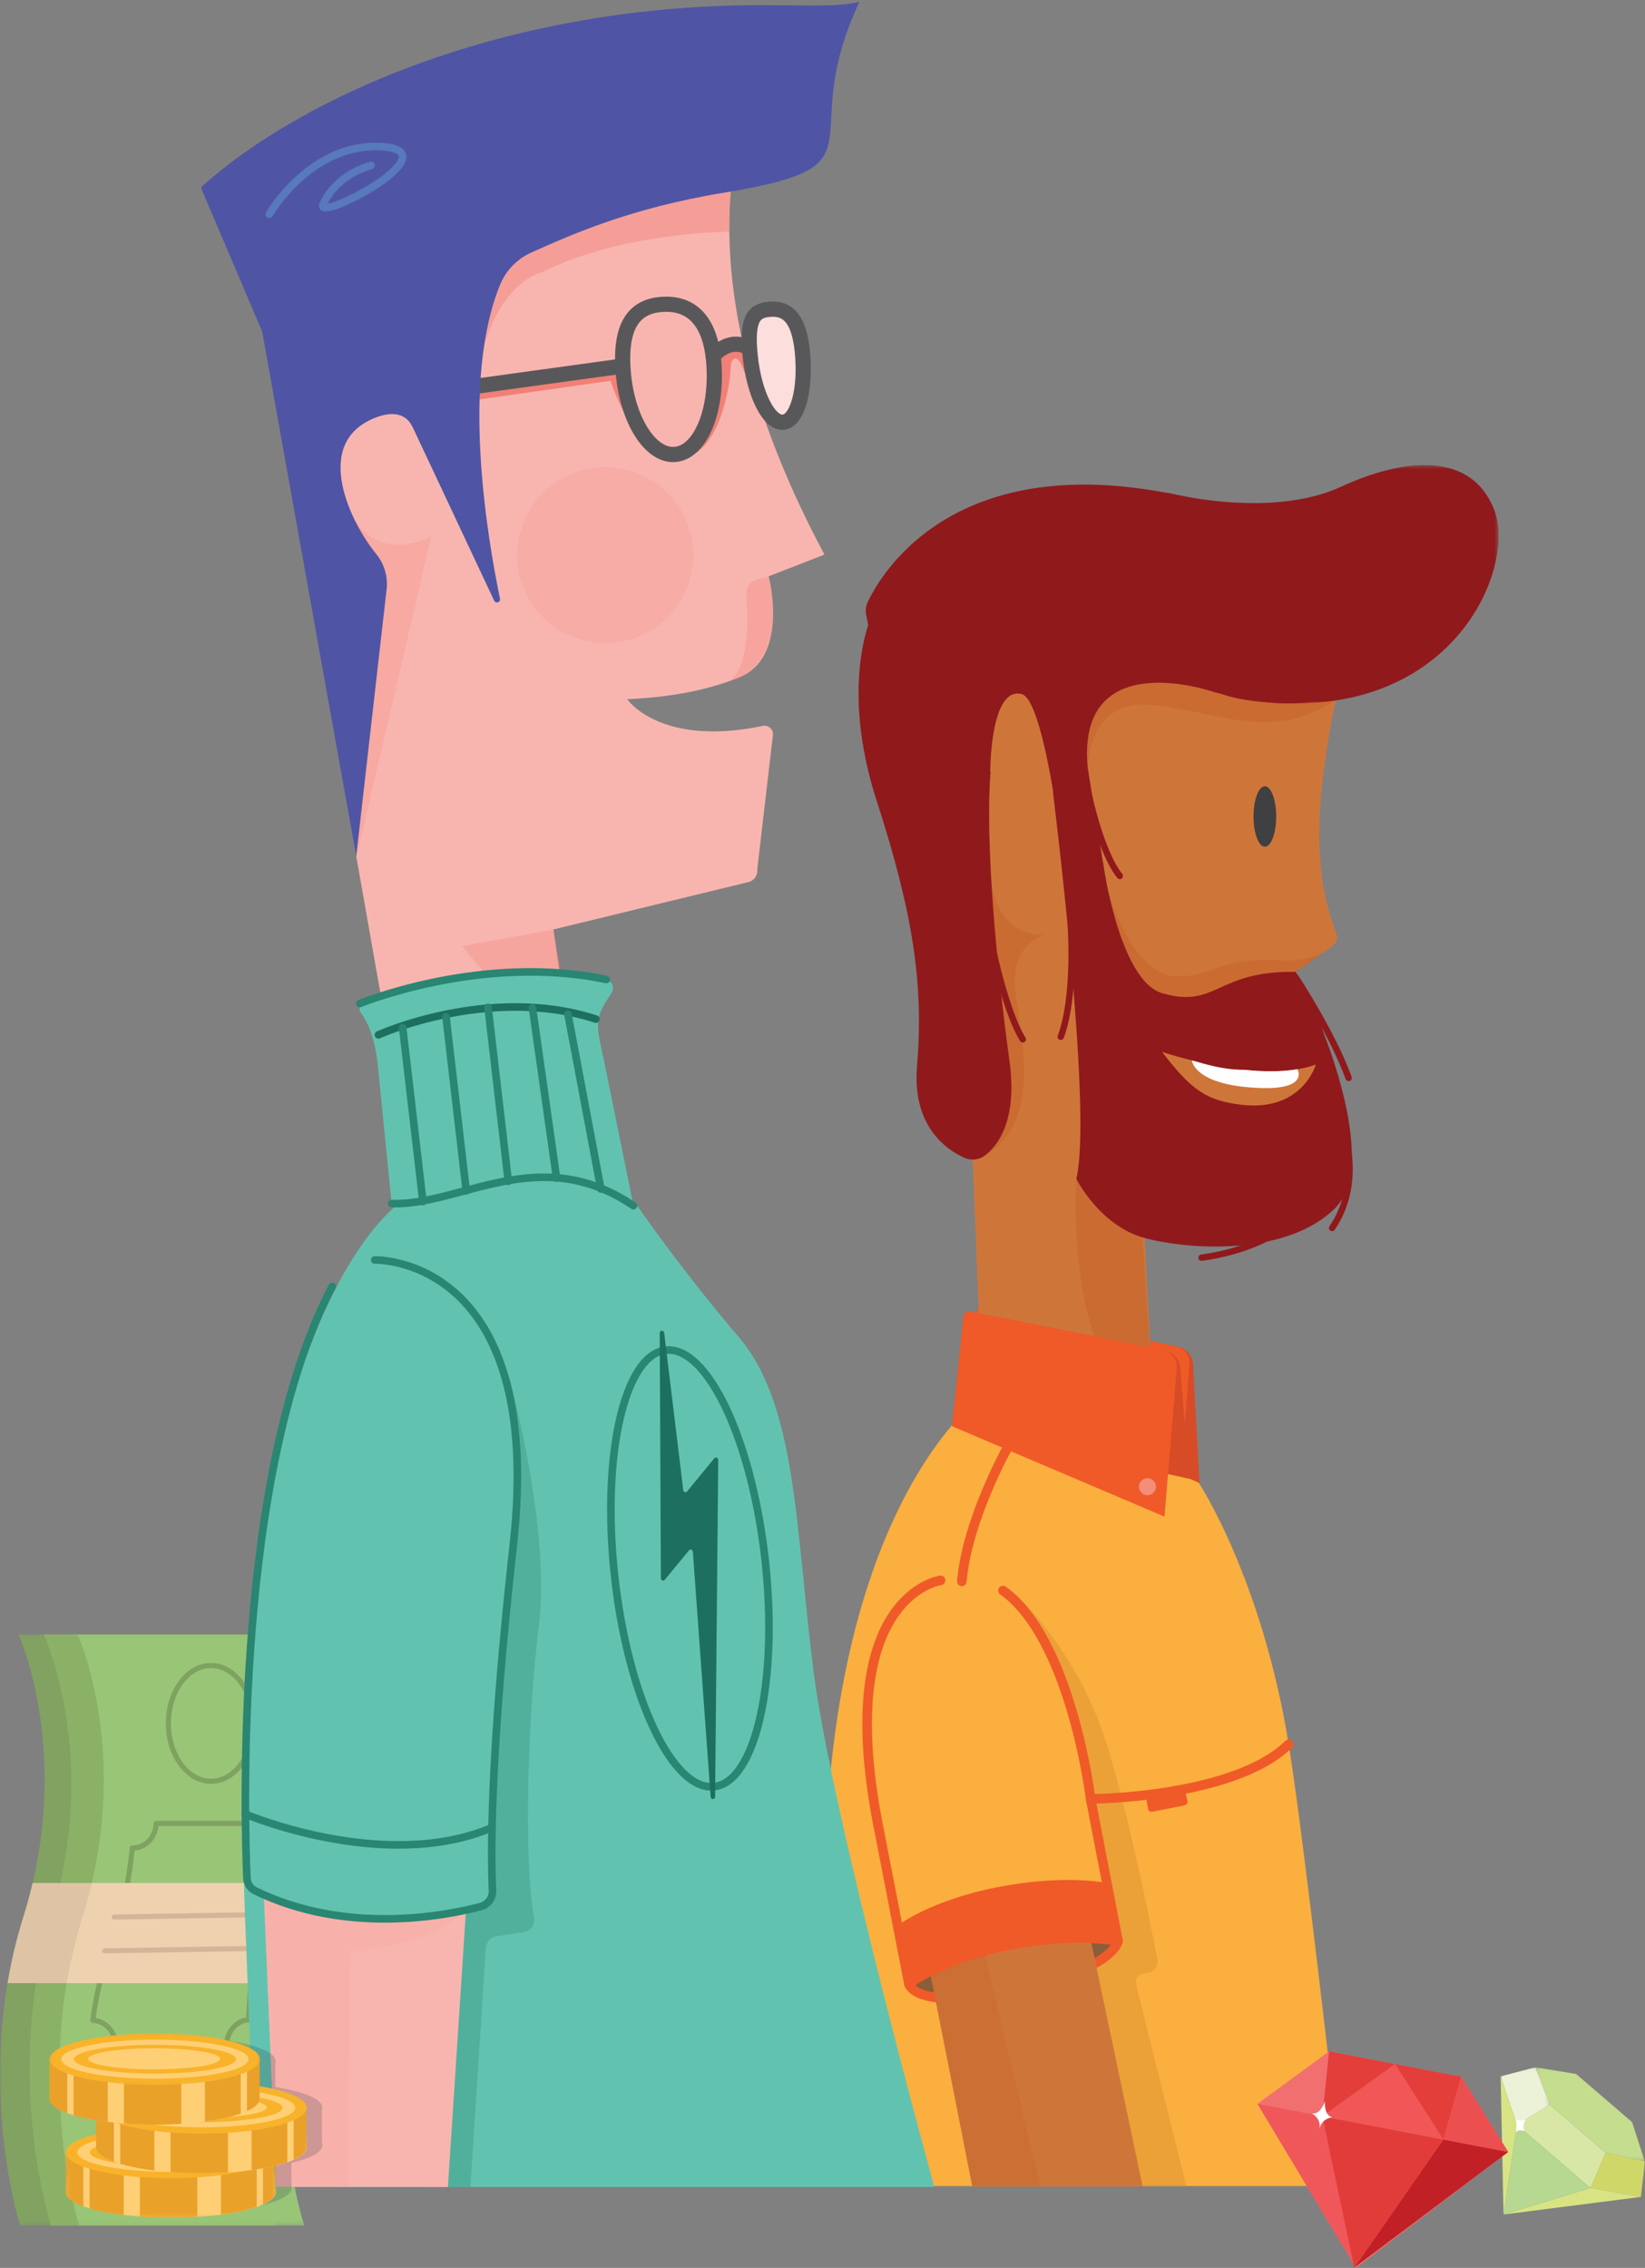 <?xml version="1.0" encoding="UTF-8" standalone="no"?>
<svg width="433px" height="597px" viewBox="0 0 433 597" version="1.1" xmlns="http://www.w3.org/2000/svg" xmlns:xlink="http://www.w3.org/1999/xlink">
    <rect x="0" y="0" width="433" height="597" fill="#808080" stroke="none"/>
    <!-- Generator: Sketch 49.3 (51167) - http://www.bohemiancoding.com/sketch -->
    <title>Group 18</title>
    <desc>Created with Sketch.</desc>
    <defs>
        <polygon id="path-1" points="0.13 0.061 28.93 0.061 28.93 24.818 0.13 24.818"></polygon>
        <polygon id="path-3" points="0 0.061 12.874 0.061 12.874 15.208 0 15.208"></polygon>
        <polygon id="path-5" points="0 0.144 71.389 0.144 71.389 155.773 0 155.773"></polygon>
        <polygon id="path-7" points="0.093 0.146 71.481 0.146 71.481 155.775 0.093 155.775"></polygon>
        <polygon id="path-9" points="0.013 0.201 29.218 0.201 29.218 62.1 0.013 62.1"></polygon>
        <polygon id="path-11" points="0.331 0.399 87.583 0.399 87.583 63.137 0.331 63.137"></polygon>
        <polygon id="path-13" points="0.423 0.191 53.588 0.191 53.588 76.566 0.423 76.566"></polygon>
        <polygon id="path-15" points="0.094 0.178 55.454 0.178 55.454 17.571 0.094 17.571"></polygon>
        <polygon id="path-17" points="0.247 0.007 55.608 0.007 55.608 23.758 0.247 23.758"></polygon>
        <polygon id="path-19" points="0.094 0.192 55.454 0.192 55.454 13.809 0.094 13.809"></polygon>
    </defs>
    <g id="Customer-Stories" stroke="none" stroke-width="1" fill="none" fill-rule="evenodd">
        <g id="customer-stories" transform="translate(-178, -150)">
            <g id="Group-18" transform="translate(178, 150)">
                <g id="Page-1" transform="translate(395, 544)">
                    <path d="M12.874,10.009 L4.295,15.327 L14.133,23.783 C14.133,23.783 14.133,23.783 14.133,23.783 L23.641,31.957 L27.64,22.703 L20.257,16.356 L12.874,10.009 Z" id="Fill-1" fill="#D8E7A6"></path>
                    <polygon id="Fill-3" fill="#D0D769" points="23.641 31.957 36.911 34.308 37.745 27.196 37.935 24.937 27.64 22.703"></polygon>
                    <g id="Group-7" transform="translate(9.005, 0.118)">
                        <mask id="mask-2" fill="white">
                            <use xlink:href="#path-1"></use>
                        </mask>
                        <g id="Clip-6"></g>
                        <path d="M11.252,16.238 L18.635,22.584 L28.93,24.818 L25.599,14.508 L18.097,8.058 C18.097,8.058 18.097,8.058 18.096,8.057 L10.842,1.822 L0.13,0.061 L3.869,9.891 L11.252,16.238 Z" id="Fill-5" fill="#C5DD8E" mask="url(#mask-2)"></path>
                    </g>
                    <polygon id="Fill-8" fill="#D8E483" points="0.764 38.939 36.911 34.308 23.641 31.957"></polygon>
                    <path d="M16.022,25.414 C16.022,25.414 16.022,25.414 16.022,25.414 L4.295,15.327 L0.764,38.939 L23.641,31.957 L16.022,25.414 Z" id="Fill-10" fill="#B6D890"></path>
                    <g id="Group-14" transform="translate(0, 0.118)">
                        <mask id="mask-4" fill="white">
                            <use xlink:href="#path-3"></use>
                        </mask>
                        <g id="Clip-13"></g>
                        <polygon id="Fill-12" fill="#EBF2D7" mask="url(#mask-4)" points="9.135 0.061 -3.60189573e-05 2.46 4.295 15.208 12.874 9.891"></polygon>
                    </g>
                    <polygon id="Fill-15" fill="#D8E483" points="3.60189573e-05 2.578 0.764 38.939 4.295 15.327"></polygon>
                    <path d="M3.835,13.879 C3.835,13.879 5.426,14.5 6.672,13.879 C6.672,13.879 5.519,15.328 6.256,16.985 C6.256,16.985 4.227,16.203 3.974,17.675 C3.974,17.675 4.458,14.845 3.835,13.879" id="Fill-17" fill="#FEFEFE"></path>
                </g>
                <g id="Page-1" transform="translate(0, 430)">
                    <g id="Group-3" transform="translate(0, 0.081)">
                        <mask id="mask-6" fill="white">
                            <use xlink:href="#path-5"></use>
                        </mask>
                        <g id="Clip-2"></g>
                        <path d="M64.535,155.773 L5.283,155.766 C5.283,155.766 -7.164,116.801 6.152,74.513 C19.467,32.226 4.873,0.144 4.873,0.144 L64.125,0.152 C64.125,0.152 79.579,23.68 65.404,69.769 C51.23,115.858 64.535,155.773 64.535,155.773" id="Fill-1" fill="#81A260" mask="url(#mask-6)"></path>
                    </g>
                    <path d="M72.723,155.855 L13.475,155.847 C13.475,155.847 0.635,117.039 13.522,74.589 C26.409,32.139 11.498,0.226 11.498,0.226 L70.746,0.233 C70.746,0.233 86.43,22.85 72.722,69.111 C59.015,115.373 72.723,155.855 72.723,155.855" id="Fill-4" fill="#8BB167"></path>
                    <g id="Group-8" transform="translate(15.472, 0.081)">
                        <mask id="mask-8" fill="white">
                            <use xlink:href="#path-7"></use>
                        </mask>
                        <g id="Clip-7"></g>
                        <path d="M64.627,155.775 L5.376,155.768 C5.376,155.768 -7.071,116.803 6.245,74.515 C19.56,32.228 4.966,0.146 4.966,0.146 L64.218,0.154 C64.218,0.154 79.671,23.682 65.497,69.771 C51.322,115.86 64.627,155.775 64.627,155.775" id="Fill-6" fill="#99C577" mask="url(#mask-8)"></path>
                    </g>
                    <path d="M6.152,74.594 C7.107,71.561 7.903,68.589 8.587,65.67 L24.151,65.672 C23.467,68.591 22.671,71.563 21.716,74.596 C19.854,80.511 18.51,86.355 17.551,92.042 L1.987,92.04 C2.946,86.353 4.29,80.509 6.152,74.594" id="Fill-9" fill="#DFC3A5"></path>
                    <path d="M44.323,23.662 L44.995,23.662 C44.994,31.692 49.721,38.225 55.533,38.226 L55.534,38.226 C58.309,38.226 60.933,36.739 62.92,34.038 C64.953,31.276 66.073,27.592 66.074,23.665 C66.075,19.738 64.955,16.054 62.923,13.29 C60.935,10.589 58.312,9.101 55.537,9.101 L55.535,9.101 C52.76,9.101 50.137,10.588 48.149,13.289 C46.116,16.052 44.996,19.735 44.995,23.662 L44.323,23.662 Z M55.534,39.575 L55.533,39.575 C48.979,39.574 43.649,32.435 43.65,23.662 C43.65,19.449 44.864,15.481 47.067,12.488 C49.314,9.434 52.322,7.752 55.535,7.752 L55.537,7.752 C58.751,7.753 61.758,9.435 64.006,12.49 C66.207,15.483 67.42,19.452 67.419,23.665 C67.419,27.878 66.205,31.846 64.003,34.839 C61.755,37.893 58.747,39.575 55.534,39.575 Z" id="Fill-11" fill="#7FA260"></path>
                    <path d="M35.643,131.285 C35.642,139.315 40.37,145.848 46.181,145.849 C51.992,145.85 56.721,139.317 56.722,131.288 C56.723,123.258 51.996,116.725 46.184,116.724 C40.373,116.723 35.644,123.255 35.643,131.285 M46.182,147.198 L46.181,147.198 C39.628,147.197 34.297,140.058 34.298,131.285 C34.299,122.512 39.631,115.375 46.184,115.375 L46.185,115.375 C52.738,115.376 58.068,122.514 58.067,131.288 C58.066,140.061 52.734,147.198 46.182,147.198" id="Fill-13" fill="#7FA260"></path>
                    <path d="M65.457,101.684 L65.459,101.684 L65.457,101.684 Z M30.96,107.05 L59.12,107.054 C59.585,103.987 61.901,101.557 64.808,101.08 C65.132,93.309 65.89,83.203 67.664,77.934 C68.363,75.86 69.152,73.838 69.916,71.883 C71.653,67.435 73.448,62.839 74.521,56.87 C71.814,56.083 69.832,53.617 69.543,50.672 L41.733,50.668 C41.392,54.121 38.719,56.869 35.429,57.123 C34.757,63.486 33.416,72.288 30.8,79.266 C28.089,86.499 26.019,94.647 25.21,101.228 C28.092,101.658 30.427,104.013 30.96,107.05 Z M59.722,108.402 L59.722,108.402 L30.372,108.398 C30.024,108.398 29.734,108.133 29.702,107.786 C29.432,104.873 27.169,102.605 24.438,102.51 C24.25,102.503 24.074,102.419 23.952,102.276 C23.83,102.134 23.772,101.947 23.793,101.761 C24.549,94.962 26.698,86.376 29.541,78.792 C32.189,71.727 33.51,62.708 34.153,56.387 C34.187,56.042 34.477,55.781 34.821,55.781 L34.834,55.781 C34.878,55.782 34.921,55.786 34.964,55.793 C37.944,55.774 40.39,53.177 40.425,49.986 C40.429,49.617 40.729,49.319 41.097,49.319 L70.18,49.323 C70.548,49.323 70.848,49.62 70.852,49.99 C70.882,52.818 72.8,55.218 75.413,55.697 C75.775,55.763 76.017,56.109 75.956,56.472 C74.875,62.885 72.991,67.709 71.169,72.375 C70.376,74.404 69.627,76.322 68.939,78.366 C67.078,83.89 66.38,95.363 66.129,101.71 C66.115,102.054 65.845,102.333 65.502,102.356 C62.784,102.541 60.587,104.87 60.393,107.773 C60.37,108.127 60.076,108.402 59.722,108.402 Z" id="Fill-15" fill="#7FA260"></path>
                    <path d="M21.697,74.596 C22.652,71.564 23.449,68.591 24.132,65.672 L24.812,65.672 L82.169,65.679 C81.789,67.049 81.384,68.439 80.95,69.852 C78.606,77.473 77.026,84.919 76,92.049 L17.532,92.042 C18.491,86.355 19.835,80.511 21.697,74.596" id="Fill-17" fill="#EED2B0"></path>
                    <path d="M30.065,74.637 L69.364,74" id="Fill-19" fill="#D5B599"></path>
                    <path d="M30.064,75.311 C29.698,75.311 29.398,75.016 29.392,74.648 C29.386,74.276 29.682,73.969 30.054,73.963 L69.353,73.326 C69.715,73.323 70.031,73.617 70.037,73.989 C70.043,74.362 69.747,74.669 69.375,74.675 L30.075,75.311 L30.064,75.311 Z" id="Fill-21" fill="#D5B599"></path>
                    <path d="M27.558,83.533 L66.858,82.897" id="Fill-23" fill="#D5B599"></path>
                    <path d="M27.558,84.208 C27.191,84.208 26.891,83.913 26.885,83.544 C26.879,83.172 27.176,82.865 27.547,82.859 L66.847,82.222 L66.858,82.222 C67.224,82.222 67.524,82.517 67.53,82.885 C67.536,83.258 67.24,83.565 66.868,83.571 L27.569,84.208 L27.558,84.208 Z" id="Fill-25" fill="#D5B599"></path>
                </g>
                <g id="Page-1" transform="translate(217, 122)">
                    <path d="M98.755,268.698 L97.008,236.638 C96.664,234.548 95.06,232.889 92.982,232.473 L41.657,222.198 C40.835,222.033 40.051,222.611 39.965,223.443 L36.97,252.396 L98.755,268.698 Z" id="Fill-3" fill="#D74C27"></path>
                    <path d="M96.113,237.082 L92.886,276.19 L36.97,252.396 L39.946,223.622 C40.042,222.694 40.917,222.05 41.833,222.233 L92.578,232.392 C94.777,232.832 96.297,234.849 96.113,237.082" id="Fill-5" fill="#F05A28"></path>
                    <path d="M90.635,268.305 C90.635,269.546 89.629,270.552 88.386,270.552 C87.145,270.552 86.138,269.546 86.138,268.305 C86.138,267.065 87.145,266.059 88.386,266.059 C89.629,266.059 90.635,267.065 90.635,268.305" id="Fill-7" fill="#F48D79"></path>
                    <path d="M42.605,244.494 C42.605,244.494 0,272.407 0,378.514 L0,453.452 L136.5,453.452 C136.5,453.452 126.59,364.247 122.21,337.173 C115.13,293.402 98.52,268.288 98.52,268.288 L42.605,244.494 Z" id="Fill-9" fill="#FAAF3F"></path>
                    <path d="M50.383,297.747 C50.383,297.747 67.181,312.852 74.74,338.447 C80.935,359.423 86.002,385.191 87.629,393.807 C87.937,395.443 86.859,397.018 85.222,397.324 L83.745,397.601 C82.505,397.833 81.715,399.061 82.019,400.285 L95.283,453.45 L61.021,453.45 L50.383,297.747 Z" id="Fill-11" fill="#D78F30" opacity="0.429"></path>
                    <g id="Group-16" transform="translate(21.838, 387.725)">
                        <path d="M0.41,12.507 C0.41,12.507 2.032,19.908 28.615,14.115 C54.932,8.381 55.453,1.177 55.453,1.177 C55.453,1.177 22.108,-4.417 0.41,12.507" id="Fill-13" fill="#8A5D3B"></path>
                        <path d="M0.41,12.507 C0.41,12.507 2.032,19.908 28.615,14.115 C54.932,8.381 55.453,1.177 55.453,1.177 C55.453,1.177 22.108,-4.417 0.41,12.507" id="Stroke-15" stroke="#F05A28" stroke-width="2.52" stroke-linecap="round" stroke-linejoin="round"></path>
                    </g>
                    <path d="M27.729,396.75 L38.94,453.601 L83.781,453.601 L70.063,388.46 C70.063,388.46 40.71,386.139 27.729,396.75" id="Fill-17" fill="#CE763A"></path>
                    <g id="Group-21" transform="translate(27.717, 391.502)">
                        <mask id="mask-10" fill="white">
                            <use xlink:href="#path-9"></use>
                        </mask>
                        <g id="Clip-20"></g>
                        <path d="M14.32,0.201 L29.218,62.1 L11.223,62.1 L0.013,5.249 C0.013,5.249 7.609,1.896 14.32,0.201" id="Fill-19" fill="#C55E28" opacity="0.508" mask="url(#mask-10)"></path>
                    </g>
                    <g id="Group-25" transform="translate(10.919, 293.736)">
                        <path d="M19.656,0.269 C19.656,0.269 -9.284,4.168 3.663,66.959 L11.328,106.495 C11.328,106.495 19.731,99.803 37.83,96.272 C55.422,92.839 66.372,95.166 66.372,95.166 L59.152,57.795 C59.152,57.795 54.138,15.943 36.098,2.953" id="Fill-22" fill="#FAAF3F"></path>
                        <path d="M19.656,0.269 C19.656,0.269 -9.284,4.168 3.663,66.959 L11.328,106.495 C11.328,106.495 19.731,99.803 37.83,96.272 C55.422,92.839 66.372,95.166 66.372,95.166 L59.152,57.795 C59.152,57.795 54.138,15.943 36.098,2.953" id="Stroke-24" stroke="#F05A28" stroke-width="2.52" stroke-linecap="round" stroke-linejoin="round"></path>
                    </g>
                    <path d="M74.193,373.649 C74.193,373.649 63.243,371.322 45.651,374.754 C27.552,378.285 19.15,384.978 19.15,384.978 L21.756,398.903 C21.756,398.903 44.643,385.476 74.25,388.623 L77.291,388.903 L74.193,373.649 Z" id="Fill-26" fill="#F05A28"></path>
                    <path d="M128.183,192.935 L126.87,175.233 C126.718,173.179 124.911,171.65 122.859,171.842 C120.397,172.072 116.965,172.258 113.198,172.088 C88.393,170.971 80.749,150.111 80.749,150.111 C80.749,150.111 101.596,161.981 113.992,159.164 C119.763,157.852 122.575,155.209 123.948,153.937 C124.735,153.019 125.134,151.824 125.044,150.604 L123.799,133.827 L133.115,127.479 C134.674,126.457 135.326,125.225 134.775,123.733 C130.633,112.511 126.465,96.833 136.34,54.372 C136.34,54.372 76.513,19.907 37.54,52.947 L37.659,148.97 L40.89,230.332 C40.89,230.332 64.845,245.185 86.162,240.762 L84.312,203.889 L123.72,198.451 C126.432,198.078 128.385,195.662 128.183,192.935" id="Fill-28" fill="#CE763A"></path>
                    <path d="M66.305,188.282 C66.305,188.282 62.839,238.833 86.735,250.623 L82.31,181.061 L66.305,188.282 Z" id="Fill-30" fill="#C55E28" opacity="0.451"></path>
                    <path d="M95.983,267.256 L93.648,237.686 C93.304,235.597 91.701,233.939 89.622,233.522 L38.297,223.246 C37.476,223.082 36.691,223.66 36.605,224.493 L33.611,253.445 L95.983,267.256 Z" id="Fill-32" fill="#D74C27"></path>
                    <path d="M92.753,238.131 L89.526,277.239 L33.611,253.445 L36.587,224.671 C36.682,223.743 37.558,223.099 38.473,223.282 L89.218,233.441 C91.417,233.881 92.937,235.898 92.753,238.131" id="Fill-34" fill="#F05A28"></path>
                    <path d="M87.275,269.354 C87.275,270.595 86.269,271.601 85.027,271.601 C83.785,271.601 82.779,270.595 82.779,269.354 C82.779,268.114 83.785,267.108 85.027,267.108 C86.269,267.108 87.275,268.114 87.275,269.354" id="Fill-36" fill="#F48D79"></path>
                    <path d="M107.386,147.458 L81.13,146.427 L75.819,148.932 L88.652,182.387 L128.479,194.324 C143.377,162.344 124.773,134.978 124.021,133.827" id="Fill-38" fill="#90191C"></path>
                    <path d="M118.928,92.928 C118.928,97.324 117.59,100.886 115.941,100.886 C114.291,100.886 112.954,97.324 112.954,92.928 C112.954,88.533 114.291,84.97 115.941,84.97 C117.59,84.97 118.928,88.533 118.928,92.928" id="Fill-40" fill="#404042"></path>
                    <path d="M74.492,111.793 C74.492,111.793 80.687,135.152 93.078,135.005 C103.55,134.88 103.145,129.81 120.514,130.805 C120.514,130.805 128.073,131.468 133.115,127.479 L122.284,135.373 L98.683,144.732 L82.752,141.637 L73.238,117.983 L74.492,111.793 Z" id="Fill-42" fill="#C55E28" opacity="0.451"></path>
                    <path d="M60.11,86.149 C60.11,86.149 70.731,170.376 66.305,188.282 C66.305,188.282 72.449,200.705 84.312,203.889 C96.175,207.073 121.398,208.62 134.231,196.241 C147.064,183.861 128.921,143.848 128.921,143.848 L108.565,149.375 L80.971,150.11 L72.943,126.604" id="Fill-44" fill="#90191C"></path>
                    <path d="M88.874,154.901 C88.874,154.901 114.558,163.656 129.364,158.222 C129.364,158.222 125.815,170.708 109.815,168.817 C100.427,167.708 96.577,164.886 88.874,154.901" id="Fill-46" fill="#CE763A"></path>
                    <path d="M97.542,157.33 L96.73,157.132 C96.73,157.132 97.208,163.818 114.899,164.407 C125.061,164.746 125.42,161.368 124.522,159.452 C115.739,160.938 104.954,159.094 97.542,157.33" id="Fill-48" fill="#FEFEFE"></path>
                    <path d="M128.404,192.935 L127.091,175.233 C126.939,173.179 125.132,171.65 123.08,171.842 C120.618,172.072 117.186,172.258 113.419,172.088 C88.614,170.971 80.97,150.111 80.97,150.111 C80.97,150.111 101.817,161.981 114.213,159.164 C119.985,157.852 122.796,155.209 124.169,153.937 C124.956,153.019 125.355,151.824 125.265,150.604 L124.021,133.827 C103.108,133.458 103.249,143.65 88.874,139.426 C77.59,136.11 73.312,105.013 73.312,105.013 L63.342,106.251 C63.342,106.251 68.739,172.807 79.36,194.03 C81.441,198.189 84.877,201.164 89.051,203.265 L123.941,198.451 C126.653,198.078 128.607,195.662 128.404,192.935" id="Fill-50" fill="#90191C"></path>
                    <path d="M69.403,83.054 C69.403,83.054 67.493,61.566 86.44,63.6 C104.288,65.516 118.301,73.475 134.895,62.053 C150.1,51.587 104.583,52.989 104.583,52.989 L75.598,52.989 L64.536,58.958 L69.403,83.054 Z" id="Fill-52" fill="#C55E28" opacity="0.451"></path>
                    <g id="Group-56" transform="translate(89.87, 0.021)">
                        <mask id="mask-12" fill="white">
                            <use xlink:href="#path-11"></use>
                        </mask>
                        <g id="Clip-55"></g>
                        <path d="M0.331,7.649 C0.331,7.649 27.251,14.797 46.132,6.102 C62.853,-1.599 80.352,-3.183 86.4,12.07 C92.107,26.464 77.55,63.137 34.184,63.137 C6.302,63.137 6.748,53.631 6.748,53.631" id="Fill-54" fill="#90191C" mask="url(#mask-12)"></path>
                    </g>
                    <path d="M124.12,135.399 C124.12,135.399 133.569,149.665 137.993,161.754" id="Stroke-63" stroke="#90191C" stroke-width="1.68" stroke-linecap="round" stroke-linejoin="round"></path>
                    <path d="M137.181,177.671 C137.181,177.671 141.164,190.198 133.641,201.251" id="Stroke-65" stroke="#90191C" stroke-width="1.68" stroke-linecap="round" stroke-linejoin="round"></path>
                    <path d="M99.273,209.062 C99.273,209.062 115.642,207.294 123.941,198.451" id="Stroke-67" stroke="#90191C" stroke-width="1.68" stroke-linecap="round" stroke-linejoin="round"></path>
                    <path d="M64.867,121.741 C64.867,121.741 66.195,140.311 62.212,150.922" id="Stroke-69" stroke="#90191C" stroke-width="1.68" stroke-linecap="round" stroke-linejoin="round"></path>
                    <path d="M69.569,87.144 C69.569,87.144 72.777,102.398 77.756,108.587" id="Stroke-71" stroke="#90191C" stroke-width="1.68" stroke-linecap="round" stroke-linejoin="round"></path>
                    <path d="M43.737,107.924 C43.737,107.924 43.664,123.878 57.824,124.173 C57.824,124.173 49.564,126.236 50.154,137.142 C50.744,148.048 59.152,173.839 40.861,182.977 C40.861,182.977 46.614,174.576 43.664,152.469 C40.714,130.363 43.737,107.924 43.737,107.924" id="Fill-79" fill="#C55E28" opacity="0.451"></path>
                    <path d="M12.208,40.72 C12.208,40.72 4.024,58.73 13.759,88.796 C23.495,118.86 26.15,137.43 24.38,158.652 C23.065,174.417 32.065,180.61 36.781,182.752 C38.647,183.6 40.824,183.334 42.425,182.055 C45.844,179.325 50.82,172.621 48.718,157.326 C45.621,134.777 42.189,100.297 43.737,81.175" id="Fill-81" fill="#90191C"></path>
                    <path d="M43.681,80.207 C43.681,80.207 43.815,58.541 51.945,60.718 C58.856,62.569 64.167,115.624 64.167,115.624 L75.672,119.604 L69.299,80.018 C66.299,47.485 102.457,60.148 102.457,60.148 C157.176,74.624 142.549,33.838 157.832,10.397 C159.579,7.718 156.483,4.501 153.75,6.162 C136.789,16.472 154.901,24.48 100.971,10.211 C36.37,-6.88 15.424,28.056 11.418,36.434 C10.911,37.495 10.758,38.689 10.989,39.842 L38.69,177.974 L43.681,80.207" id="Fill-83" fill="#90191C"></path>
                    <path d="M42.926,121.078 C42.926,121.078 46.908,143.037 52.219,151.585" id="Stroke-85" stroke="#90191C" stroke-width="1.68" stroke-linecap="round" stroke-linejoin="round"></path>
                    <g id="Group-90" transform="translate(36.116, 258.91)">
                        <path d="M12.097,0.129 C12.097,0.129 1.458,19.15 0.058,35.375" id="Fill-87" fill="#FAAF3F"></path>
                        <path d="M12.097,0.129 C12.097,0.129 1.458,19.15 0.058,35.375" id="Stroke-89" stroke="#F05A28" stroke-width="2.52" stroke-linecap="round" stroke-linejoin="round"></path>
                    </g>
                    <path d="M70.071,351.531 C70.071,351.531 107.598,351.388 122.21,337.173" id="Stroke-91" stroke="#F05A28" stroke-width="2.52" stroke-linecap="round" stroke-linejoin="round"></path>
                    <path d="M84.609,350.93 L85.2,354.152 C85.298,354.687 85.817,355.038 86.35,354.93 L94.815,353.228 C95.357,353.119 95.7,352.581 95.57,352.044 L94.828,348.972 L84.609,350.93 Z" id="Fill-93" fill="#F05A28"></path>
                </g>
                <g id="Page-1" transform="translate(53, 0)">
                    <path d="M46.514,257.957 L16.628,88.486 L149.76,15.736 C149.76,15.736 117.751,59.501 164.014,145.987 L149.334,151.702 C149.334,151.702 154.96,173.047 141.425,178.385 C135.488,180.726 126.72,183.389 112.092,184.057 C112.092,184.057 120.647,196.723 147.779,191.088 C149.266,190.78 150.622,192.011 150.446,193.516 L146.333,228.822 C146.522,230.487 145.365,232.007 143.707,232.27 L92.66,244.67 L96.575,271.658 L50.013,276.895 L46.514,257.957 Z" id="Fill-1" fill="#F8B5AF"></path>
                    <polygon id="Fill-3" fill="#F18076" opacity="0.304" points="92.66 244.67 68.607 249.048 100.615 287.566"></polygon>
                    <path d="M42.761,263.942 C51.094,260.886 79.48,251.748 106.575,257.85 C108.066,258.186 108.839,259.878 108.063,261.192 C105.819,264.994 103.371,267.047 104.872,274.017 C107.146,284.573 113.724,317.375 113.724,317.375 C113.724,317.375 126.406,336.585 120.44,355.92 C120.44,355.92 96.607,350.302 88.032,327.511 C88.032,327.511 64.9,329.187 50.087,316.825 L46.564,281.564 C46.564,281.564 46.066,271.923 41.993,266.611 C41.283,265.685 41.665,264.344 42.761,263.942" id="Fill-5" fill="#61C3AF"></path>
                    <path d="M161.165,440.15 C156.33,402.307 156.817,369.94 141.414,351.903 C126.011,333.866 114.724,317.375 114.724,317.375 L104.378,321.209 L52.493,316.441 C52.493,316.441 4.18,347.698 11.823,512.657 C11.922,514.788 14.107,573.516 14.223,575.693 L46.808,575.693 L78.975,575.693 L192.939,575.693 C192.939,575.693 166,477.993 161.165,440.15" id="Fill-7" fill="#61C3AF"></path>
                    <path d="M148.41,410.679 C151.925,442.405 145.909,469.105 134.97,470.313 C124.033,471.52 112.315,446.78 108.799,415.053 C105.284,383.326 111.301,356.626 122.239,355.419 C133.177,354.211 144.894,378.952 148.41,410.679 Z" id="Stroke-9" stroke="#298673" stroke-width="2" stroke-linecap="round" stroke-linejoin="round"></path>
                    <path d="M149.334,151.702 L146.125,152.588 C144.439,153.053 143.317,154.641 143.449,156.382 C143.891,162.23 144.238,175.014 139.336,179.136 C139.336,179.136 154.709,176.342 149.334,151.702" id="Fill-11" fill="#F18076" opacity="0.311"></path>
                    <path d="M138.998,61.013 C138.998,61.013 111.047,61 89.578,71.688 C89.578,71.688 75.995,74.738 72.607,99.961 L76.774,39.715 L104.84,40.386 L136.677,40.364 L139.975,40.497 L139.008,56.195 L138.998,61.013 Z" id="Fill-13" fill="#F18076" opacity="0.418"></path>
                    <path d="M144.329,100.913 L141.904,95.538 C140.766,93.394 139.411,94.583 139.362,96.352 C139.203,102.194 136.167,118.882 127.114,120.465 C127.114,120.465 135.758,112.42 134.905,96.976 C134.905,96.976 136.579,91.246 140.43,90.72 C144.282,90.193 144.466,93.744 144.466,93.744 L144.329,100.913 Z" id="Fill-15" fill="#F18076"></path>
                    <path d="M159.188,91.592 C160.225,101.589 157.997,110.009 154.211,110.401 C150.426,110.792 146.517,103.005 145.48,93.009 C144.443,83.012 145.941,82.936 149.726,82.545 C153.511,82.154 158.152,81.595 159.188,91.592" id="Fill-17" fill="#FCDEDC"></path>
                    <path d="M158.174,92.327 C159.211,102.324 156.983,110.745 153.197,111.136 C149.412,111.527 145.503,103.741 144.467,93.744 C143.429,83.747 145.56,81.831 149.345,81.44 C153.131,81.049 157.138,82.331 158.174,92.327 Z" id="Stroke-21" stroke="#58585B" stroke-width="4" stroke-linecap="round" stroke-linejoin="round"></path>
                    <path d="M39.648,135.669 C39.648,135.669 45.472,148.436 60.497,141.196 L40.842,225.65 L26.994,146.365 L39.648,135.669 Z" id="Fill-23" fill="#F18076" opacity="0.228"></path>
                    <path d="M46.613,272.408 C46.613,272.408 75.891,259.167 103.831,268.261" id="Stroke-25" stroke="#1D705F" stroke-width="2" stroke-linecap="round" stroke-linejoin="round"></path>
                    <path d="M50.087,316.825 C68.329,317.444 88.845,300.569 113.723,317.375" id="Stroke-27" stroke="#298673" stroke-width="2" stroke-linecap="round" stroke-linejoin="round"></path>
                    <path d="M52.992,270.502 L58.319,316.293" id="Stroke-29" stroke="#298673" stroke-width="2" stroke-linecap="round" stroke-linejoin="round"></path>
                    <path d="M64.399,267.67 L69.725,313.461" id="Stroke-31" stroke="#298673" stroke-width="2" stroke-linecap="round" stroke-linejoin="round"></path>
                    <path d="M75.467,265.166 L80.794,310.958" id="Stroke-33" stroke="#298673" stroke-width="2" stroke-linecap="round" stroke-linejoin="round"></path>
                    <path d="M87.163,265.342 L93.507,310.148" id="Stroke-35" stroke="#298673" stroke-width="2" stroke-linecap="round" stroke-linejoin="round"></path>
                    <path d="M96.497,266.984 L105.163,312.992" id="Stroke-37" stroke="#298673" stroke-width="2" stroke-linecap="round" stroke-linejoin="round"></path>
                    <path d="M41.724,264.16 C41.724,264.16 74.005,250.913 106.575,257.851" id="Stroke-39" stroke="#298673" stroke-width="2" stroke-linecap="round" stroke-linejoin="round"></path>
                    <path d="M81.179,363.057 L80.321,366.997 C80.459,367.13 80.575,367.297 80.649,367.512 C83.991,377.2 83.952,388.162 82.853,398.238 C82.56,400.921 82.036,403.465 81.058,405.844 C81.189,408.619 81.402,411.391 81.41,414.168 C81.419,417.626 80.88,421.005 80.381,424.417 C79.406,431.067 78.968,437.777 78.219,444.453 C78.05,445.967 77.885,447.462 77.625,448.908 C77.807,449.108 77.911,449.389 77.868,449.759 C77.027,456.789 77.527,463.948 77.204,471.015 C77.042,474.542 76.954,478.056 76.904,481.585 C76.857,484.834 76.345,488.059 76.356,491.309 C76.37,495.466 77.323,500.872 72.492,502.381 C67.407,503.97 62.081,504.992 56.745,505.253 C56.745,525.115 51.618,575.693 52.584,575.693 L70.819,575.693 L74.881,512.914 C74.923,511.291 76.125,509.93 77.734,509.687 L84.827,508.616 C86.647,508.342 87.894,506.633 87.581,504.822 C84.67,487.963 86.055,450.554 88.902,427.235 C91.952,402.257 81.179,363.057 81.179,363.057" id="Fill-41" fill="#46A390" opacity="0.599"></path>
                    <path d="M64.899,575.693 L69.629,503.249 C69.629,503.249 38.568,509.31 16.465,499.359 L19.657,575.651 L64.899,575.693 Z" id="Fill-43" fill="#F8B5AF"></path>
                    <g id="Group-47" transform="translate(16.042, 499.168)">
                        <mask id="mask-14" fill="white">
                            <use xlink:href="#path-13"></use>
                        </mask>
                        <g id="Clip-46"></g>
                        <path d="M53.588,4.081 C53.588,4.081 42.07,13.981 23.018,13.946 L22.581,76.567 L3.615,76.483 L0.423,0.191 C0.423,0.191 19.737,10.515 53.588,4.081" id="Fill-45" fill="#F18076" opacity="0.304" mask="url(#mask-14)"></path>
                    </g>
                    <path d="M45.629,331.671 C45.629,331.671 90.647,330.324 82.103,406.798 C75.849,462.778 76.213,489.097 76.636,497.631 C76.733,499.597 75.448,501.361 73.543,501.866 C64.461,504.272 38.272,509.488 14.184,497.732 C12.891,497.1 12.053,495.807 11.992,494.371 C11.33,478.768 8.678,387.5 34.443,338.652" id="Stroke-48" stroke="#298673" stroke-width="2" stroke-linecap="round" stroke-linejoin="round"></path>
                    <path d="M11.542,477.519 C11.542,477.519 47.762,492.975 76.139,481.263" id="Stroke-50" stroke="#298673" stroke-width="2" stroke-linecap="round" stroke-linejoin="round"></path>
                    <path d="M128.627,152.415 C125.162,164.726 112.357,171.901 100.025,168.443 C87.694,164.984 80.505,152.201 83.97,139.891 C87.434,127.581 100.24,120.405 112.571,123.863 C124.903,127.322 132.091,140.105 128.627,152.415" id="Fill-52" fill="#F18076" opacity="0.154"></path>
                    <path d="M72.654,105.217 L107.698,100.238 C107.698,100.238 109.976,107.154 113.043,111.58 L111.23,98.789 L108.251,96.868 L71.954,101.704 L72.654,105.217 Z" id="Fill-54" fill="#F18076"></path>
                    <path d="M49.46,104.82 L110.394,96.427" id="Stroke-56" stroke="#58585B" stroke-width="4" stroke-linecap="round" stroke-linejoin="round"></path>
                    <path d="M134.914,95.768 C135.828,108.474 131.218,119.157 124.617,119.63 C118.017,120.103 111.926,110.187 111.012,97.482 C110.099,84.776 114.61,80.598 121.211,80.125 C127.811,79.652 134,83.063 134.914,95.768 Z" id="Stroke-58" stroke="#58585B" stroke-width="4" stroke-linecap="round" stroke-linejoin="round"></path>
                    <path d="M134.735,93.693 C134.735,93.693 138.753,88.596 143.998,91.503" id="Stroke-60" stroke="#58585B" stroke-width="4" stroke-linecap="round" stroke-linejoin="round"></path>
                    <g id="Group-64" transform="translate(0, 0.235)" fill="#4F55A4">
                        <path d="M173.22,0.266 C168.666,1.329 164.683,1.285 150.282,1.136 C79.853,0.404 25.588,25.949 0.276,48.746 C0.041,48.958 -0.073,49.265 0.05,49.556 L15.992,87 C16.012,87.047 16.026,87.096 16.036,87.146 L40.761,225.205 L48.68,155.605 C49.275,152.022 48.297,148.359 45.988,145.551 C39.455,137.604 29.01,116.672 45.393,109.888 C50.052,107.958 53.821,108.369 55.662,112.292 L77.074,157.876 C77.486,158.751 78.811,158.318 78.614,157.371 C75.164,140.763 68.296,99.599 78.701,74.573 C80.252,70.844 83.195,67.869 86.891,66.226 C96.97,61.744 112.521,54.589 137.627,50.476 C181.408,43.303 155.698,37.594 173.22,0.266" id="Fill-62"></path>
                    </g>
                    <path d="M17.886,56.385 C17.886,56.385 28.931,37.281 47.737,38.638 C66.542,39.994 28.281,59.735 32.232,53.443 C32.232,53.443 35.03,46.318 44.658,43.56" id="Stroke-65" stroke="#5879BC" stroke-width="2" stroke-linecap="round" stroke-linejoin="round"></path>
                    <path d="M120.653,350.944 L120.956,415.411 C120.959,416.014 121.62,416.309 121.983,415.868 L128.351,408.118 C128.699,407.694 129.334,407.946 129.376,408.524 L134.052,472.977 C134.114,473.82 135.224,473.791 135.232,472.946 L136.056,384.34 C136.061,383.731 135.394,383.427 135.028,383.873 L127.867,392.602 C127.529,393.013 126.913,392.79 126.846,392.232 L121.829,350.866 C121.729,350.044 120.649,350.116 120.653,350.944" id="Fill-67" fill="#1D705F"></path>
                </g>
                <g id="Page-1" transform="translate(13, 535)">
                    <path d="M71.753,28.168 L71.753,27.292 L71.753,27.015 L71.753,25.992 L71.753,25.718 L71.753,25.282 L71.753,24.419 L71.753,24.129 L71.753,23.709 L71.753,22.832 L71.753,22.556 L71.753,21.533 L71.753,21.259 L71.753,20.338 C71.814,20.161 71.847,19.983 71.847,19.802 C71.847,17.542 66.933,15.553 59.477,14.389 L59.477,13.789 L59.477,13.515 L59.477,13.079 L59.477,12.216 L59.477,11.926 L59.477,11.506 L59.477,10.629 L59.477,10.353 L59.477,9.33 L59.477,9.056 L59.477,8.135 C59.539,7.958 59.572,7.779 59.572,7.599 C59.572,4.011 47.179,1.102 31.892,1.102 C17.116,1.102 5.045,3.819 4.254,7.241 C4.184,7.412 4.141,7.585 4.129,7.759 L4.117,7.757 L4.117,7.869 L4.117,9.056 L4.117,9.168 L4.117,9.33 L4.117,10.353 L4.117,10.465 L4.117,10.629 L4.117,11.506 L4.117,11.618 L4.117,11.926 L4.117,12.216 L4.117,12.328 L4.117,13.079 L4.117,13.515 L4.117,13.627 L4.117,13.789 L4.117,14.812 L4.117,14.924 L4.117,15.088 L4.117,15.965 L4.117,16.077 L4.117,16.385 L4.117,17.538 C4.117,17.641 4.13,17.743 4.15,17.844 C4.157,17.877 4.167,17.909 4.175,17.941 C4.194,18.01 4.216,18.08 4.243,18.149 C4.258,18.185 4.274,18.222 4.291,18.259 C4.322,18.325 4.358,18.391 4.398,18.456 C4.419,18.491 4.438,18.526 4.461,18.561 C4.515,18.64 4.576,18.719 4.642,18.797 C4.657,18.816 4.67,18.836 4.687,18.854 C4.769,18.948 4.861,19.04 4.96,19.132 C5,19.17 5.045,19.207 5.088,19.244 C5.154,19.3 5.22,19.356 5.292,19.412 C5.346,19.454 5.402,19.496 5.459,19.537 C5.529,19.588 5.602,19.638 5.676,19.688 C5.74,19.731 5.803,19.773 5.87,19.815 C5.951,19.866 6.036,19.915 6.122,19.965 C6.234,20.03 6.35,20.095 6.472,20.16 C6.573,20.213 6.674,20.268 6.782,20.321 C6.876,20.367 6.976,20.413 7.075,20.459 C7.157,20.497 7.238,20.535 7.323,20.573 C7.429,20.62 7.539,20.667 7.65,20.713 C7.733,20.748 7.818,20.782 7.905,20.817 C8.022,20.864 8.141,20.911 8.264,20.958 C8.345,20.988 8.43,21.019 8.513,21.049 C8.615,21.086 8.724,21.122 8.828,21.158 L8.828,21.131 C9.342,21.312 9.893,21.487 10.48,21.655 L10.48,21.677 C11.95,22.094 13.632,22.468 15.497,22.788 C15.515,22.791 15.534,22.793 15.552,22.797 C15.828,22.844 16.109,22.889 16.393,22.934 L16.393,23.709 L16.393,23.821 L16.393,24.129 L16.393,24.419 L16.393,24.531 L16.393,25.282 L16.393,25.718 L16.393,25.83 L16.393,25.992 L16.393,26.444 C11.803,27.538 8.852,29.011 8.474,30.645 C8.404,30.816 8.361,30.989 8.349,31.164 L8.337,31.161 L8.337,31.273 L8.337,32.46 L8.337,32.572 L8.337,32.734 L8.337,33.757 L8.337,33.869 L8.337,34.033 L8.337,34.91 L8.337,35.022 L8.337,35.33 L8.337,35.62 L8.337,35.732 L8.337,36.483 L8.337,36.919 L8.337,37.031 L8.337,37.193 L8.337,38.216 L8.337,38.328 L8.337,38.492 L8.337,39.369 L8.337,39.481 L8.337,39.789 L8.337,40.942 C8.337,41.045 8.35,41.147 8.37,41.248 C8.377,41.281 8.387,41.313 8.396,41.345 C8.414,41.415 8.436,41.484 8.463,41.553 C8.478,41.59 8.494,41.626 8.511,41.663 C8.542,41.729 8.578,41.795 8.618,41.861 C8.639,41.895 8.658,41.93 8.681,41.965 C8.735,42.044 8.796,42.123 8.862,42.202 C8.877,42.22 8.89,42.24 8.907,42.259 C8.989,42.352 9.081,42.444 9.179,42.536 C9.22,42.574 9.265,42.611 9.308,42.648 C9.374,42.704 9.44,42.761 9.512,42.816 C9.566,42.858 9.622,42.9 9.679,42.942 C9.749,42.992 9.822,43.042 9.896,43.093 C9.96,43.135 10.023,43.177 10.09,43.22 C10.171,43.27 10.256,43.32 10.342,43.369 C10.454,43.435 10.57,43.5 10.691,43.564 C10.793,43.618 10.894,43.672 11.002,43.725 C11.096,43.772 11.196,43.817 11.295,43.863 C11.377,43.901 11.458,43.939 11.543,43.977 C11.649,44.024 11.759,44.071 11.87,44.117 C11.953,44.152 12.038,44.187 12.125,44.221 C12.242,44.269 12.361,44.316 12.484,44.362 C12.565,44.393 12.65,44.423 12.733,44.453 C12.835,44.49 12.944,44.526 13.048,44.563 L13.048,44.535 C13.562,44.716 14.113,44.891 14.7,45.059 L14.7,45.081 C16.17,45.498 17.851,45.872 19.717,46.192 C19.735,46.195 19.754,46.198 19.772,46.201 C20.148,46.265 20.531,46.327 20.921,46.386 C20.987,46.397 21.054,46.406 21.121,46.417 C21.471,46.469 21.826,46.52 22.187,46.569 C22.27,46.58 22.353,46.592 22.437,46.603 C22.8,46.651 23.168,46.697 23.541,46.741 C23.592,46.747 23.642,46.753 23.693,46.759 L23.693,46.749 C25.051,46.91 26.472,47.045 27.946,47.151 L27.946,47.156 C28.467,47.192 28.992,47.227 29.525,47.258 C29.618,47.262 29.711,47.268 29.804,47.272 C30.43,47.306 31.063,47.336 31.705,47.36 C31.711,47.36 31.717,47.36 31.723,47.361 C32.208,47.379 32.699,47.392 33.192,47.403 C33.263,47.405 33.333,47.406 33.404,47.408 C33.483,47.41 33.562,47.412 33.641,47.414 C33.708,47.415 33.774,47.416 33.84,47.417 C34.211,47.424 34.584,47.429 34.959,47.433 C35.111,47.434 35.266,47.435 35.413,47.439 C35.554,47.443 35.694,47.44 35.835,47.438 C35.897,47.438 35.957,47.439 36.017,47.439 C36.026,47.439 36.033,47.439 36.041,47.439 C36.065,47.439 36.088,47.439 36.112,47.439 C51.399,47.439 63.792,44.53 63.792,40.942 C63.792,40.76 63.76,40.199 63.697,39.445 L63.697,39.369 L63.697,38.492 L63.697,38.216 L63.697,37.193 L63.697,36.919 L63.697,36.483 L63.697,35.62 L63.697,35.33 L63.697,34.91 L63.697,34.345 C68.731,33.168 71.847,31.54 71.847,29.741 C71.847,29.559 71.815,28.998 71.753,28.244 L71.753,28.168 Z" id="Fill-1" fill="#293348" opacity="0.204"></path>
                    <g id="Group-5" transform="translate(4.221, 31.238)">
                        <mask id="mask-16" fill="white">
                            <use xlink:href="#path-15"></use>
                        </mask>
                        <g id="Clip-4"></g>
                        <path d="M55.454,10.762 C55.454,14.522 43.061,17.571 27.774,17.571 C12.487,17.571 0.094,14.522 0.094,10.762 C0.094,9.912 0.727,2.595 1.885,1.649 C5.846,-1.59 15.943,1.649 27.774,1.649 C39.877,1.649 50.166,-1.66 53.927,1.649 C54.916,2.519 55.454,9.979 55.454,10.762" id="Fill-3" fill="#FECF75" mask="url(#mask-16)"></path>
                    </g>
                    <g id="Group-8" transform="translate(3.972, 25.051)">
                        <mask id="mask-18" fill="white">
                            <use xlink:href="#path-17"></use>
                        </mask>
                        <g id="Clip-7"></g>
                        <path d="M55.596,6.701 C55.346,2.994 43.059,0.007 27.928,0.007 C12.797,0.007 0.509,2.994 0.259,6.701 L0.247,6.698 L0.247,6.816 L0.247,8.06 L0.247,8.177 L0.247,8.347 L0.247,9.419 L0.247,9.537 L0.247,9.709 L0.247,10.627 L0.247,10.745 L0.247,11.068 L0.247,11.372 L0.247,11.489 L0.247,12.276 L0.247,12.733 L0.247,12.851 L0.247,13.02 L0.247,14.092 L0.247,14.21 L0.247,14.382 L0.247,15.3 L0.247,15.418 L0.247,15.741 L0.247,16.949 C0.247,17.057 0.261,17.163 0.281,17.27 C0.287,17.304 0.297,17.337 0.306,17.371 C0.324,17.444 0.346,17.517 0.373,17.589 C0.388,17.628 0.404,17.666 0.421,17.704 C0.452,17.774 0.489,17.843 0.528,17.912 C0.549,17.948 0.568,17.985 0.592,18.021 C0.645,18.104 0.706,18.187 0.772,18.269 C0.788,18.289 0.8,18.309 0.817,18.329 C0.899,18.427 0.991,18.523 1.09,18.619 C1.13,18.659 1.176,18.698 1.218,18.737 C1.284,18.796 1.351,18.855 1.422,18.913 C1.476,18.957 1.532,19.001 1.589,19.045 C1.659,19.097 1.732,19.15 1.807,19.203 C1.87,19.247 1.933,19.292 2.001,19.336 C2.081,19.389 2.166,19.441 2.252,19.493 C2.365,19.561 2.481,19.629 2.602,19.697 C2.703,19.753 2.805,19.81 2.912,19.866 C3.007,19.914 3.106,19.962 3.205,20.01 C3.287,20.05 3.368,20.09 3.453,20.13 C3.56,20.179 3.669,20.228 3.78,20.276 C3.864,20.313 3.949,20.349 4.035,20.385 C4.153,20.435 4.271,20.484 4.394,20.533 C4.475,20.565 4.56,20.597 4.644,20.629 C4.745,20.667 4.854,20.705 4.959,20.743 L4.959,10.222 L6.61,10.222 L6.61,21.287 C8.08,21.724 9.762,22.116 11.627,22.451 C11.645,22.454 11.664,22.457 11.682,22.46 C12.058,22.527 12.441,22.592 12.831,22.655 C12.898,22.665 12.965,22.676 13.032,22.686 C13.381,22.741 13.737,22.795 14.097,22.846 C14.18,22.858 14.263,22.869 14.347,22.881 C14.71,22.932 15.078,22.98 15.451,23.026 C15.502,23.033 15.553,23.039 15.603,23.045 L15.603,12.422 L19.856,12.422 L19.856,23.46 C20.377,23.499 20.902,23.536 21.435,23.567 C21.528,23.573 21.621,23.578 21.715,23.583 C22.341,23.619 22.973,23.65 23.615,23.675 C23.621,23.675 23.627,23.676 23.634,23.676 C24.266,23.7 24.906,23.717 25.552,23.731 C25.694,23.734 25.837,23.736 25.981,23.739 C26.625,23.75 27.272,23.758 27.928,23.758 C28.549,23.758 29.163,23.751 29.774,23.741 C29.918,23.739 30.06,23.736 30.203,23.733 C30.79,23.721 31.373,23.706 31.948,23.685 C31.963,23.685 31.979,23.684 31.994,23.684 C32.634,23.66 33.265,23.631 33.89,23.597 C33.937,23.595 33.984,23.592 34.031,23.589 C34.347,23.572 34.657,23.551 34.968,23.531 L34.968,11.004 L41.192,11.004 L41.192,22.923 C42.461,22.753 43.671,22.559 44.809,22.343 C44.822,22.341 44.835,22.338 44.848,22.336 C45.242,22.26 45.628,22.183 46.005,22.103 C46.033,22.097 46.063,22.09 46.091,22.084 C46.472,22.003 46.845,21.919 47.208,21.832 C47.212,21.831 47.217,21.83 47.221,21.829 C48.47,21.53 49.601,21.202 50.605,20.85 L50.605,9.321 L52.256,9.321 L52.256,20.195 C53.751,19.519 54.799,18.775 55.289,17.985 C55.294,17.977 55.297,17.968 55.302,17.96 C55.365,17.855 55.421,17.75 55.465,17.645 C55.485,17.596 55.495,17.546 55.51,17.497 C55.532,17.431 55.558,17.366 55.572,17.299 C55.596,17.183 55.608,17.066 55.608,16.949 L55.608,15.741 L55.608,15.3 L55.608,14.382 L55.608,14.092 L55.608,13.02 L55.608,12.733 L55.608,12.276 L55.608,11.372 L55.608,11.068 L55.608,10.627 L55.608,9.709 L55.608,9.419 L55.608,8.347 L55.608,8.06 L55.608,6.698 L55.596,6.701 Z" id="Fill-6" fill="#E9A12A" mask="url(#mask-18)"></path>
                    </g>
                    <path d="M59.675,31.583 C59.675,35.344 47.282,38.392 31.995,38.392 C16.707,38.392 4.315,35.344 4.315,31.583 C4.315,27.823 16.707,24.775 31.995,24.775 C47.282,24.775 59.675,27.823 59.675,31.583" id="Fill-9" fill="#F8B32A"></path>
                    <path d="M56.65,31.583 C56.65,34.424 45.612,36.727 31.994,36.727 C18.377,36.727 7.339,34.424 7.339,31.583 C7.339,28.743 18.377,26.44 31.994,26.44 C45.612,26.44 56.65,28.743 56.65,31.583" id="Fill-11" fill="#FECF75"></path>
                    <path d="M53.334,31.583 C53.334,33.677 43.78,35.374 31.995,35.374 C20.209,35.374 10.655,33.677 10.655,31.583 C10.655,29.49 20.209,27.792 31.995,27.792 C43.78,27.792 53.334,29.49 53.334,31.583" id="Fill-13" fill="#F8B32A"></path>
                    <path d="M49.188,31.485 C49.188,33.017 41.404,34.26 31.802,34.26 C22.199,34.26 14.415,33.017 14.415,31.485 C14.415,29.953 22.199,28.711 31.802,28.711 C41.404,28.711 49.188,29.953 49.188,31.485" id="Fill-15" fill="#FECF75"></path>
                    <path d="M67.73,30.261 C67.73,34.021 55.337,37.07 40.05,37.07 C24.763,37.07 12.37,34.021 12.37,30.261 C12.37,29.411 13.003,22.094 14.161,21.147 C18.122,17.909 28.219,21.147 40.05,21.147 C52.153,21.147 62.442,17.839 66.203,21.147 C67.192,22.017 67.73,29.478 67.73,30.261" id="Fill-17" fill="#FECF75"></path>
                    <path d="M67.624,20.013 C67.374,16.306 55.086,13.319 39.955,13.319 C24.824,13.319 12.537,16.306 12.287,20.013 L12.275,20.01 L12.275,20.128 L12.275,21.372 L12.275,21.489 L12.275,21.659 L12.275,22.731 L12.275,22.849 L12.275,23.021 L12.275,23.939 L12.275,24.057 L12.275,24.38 L12.275,24.683 L12.275,24.801 L12.275,25.588 L12.275,26.045 L12.275,26.163 L12.275,26.332 L12.275,27.404 L12.275,27.522 L12.275,27.694 L12.275,28.612 L12.275,28.73 L12.275,29.053 L12.275,30.261 C12.275,30.369 12.288,30.475 12.308,30.582 C12.315,30.616 12.325,30.649 12.333,30.683 C12.352,30.756 12.373,30.829 12.401,30.901 C12.415,30.94 12.432,30.978 12.449,31.016 C12.48,31.086 12.516,31.155 12.556,31.224 C12.577,31.26 12.596,31.297 12.619,31.333 C12.673,31.416 12.734,31.499 12.8,31.581 C12.815,31.601 12.828,31.621 12.845,31.641 C12.927,31.739 13.019,31.835 13.118,31.931 C13.158,31.971 13.203,32.01 13.246,32.049 C13.312,32.108 13.378,32.167 13.45,32.225 C13.504,32.269 13.56,32.313 13.617,32.357 C13.687,32.409 13.76,32.462 13.835,32.515 C13.898,32.559 13.961,32.604 14.028,32.648 C14.109,32.701 14.194,32.753 14.28,32.805 C14.392,32.873 14.508,32.941 14.629,33.009 C14.731,33.065 14.832,33.122 14.94,33.178 C15.034,33.226 15.134,33.274 15.233,33.322 C15.315,33.362 15.396,33.402 15.481,33.442 C15.587,33.491 15.697,33.54 15.808,33.588 C15.892,33.625 15.976,33.661 16.063,33.697 C16.181,33.747 16.299,33.796 16.422,33.845 C16.503,33.877 16.588,33.909 16.671,33.941 C16.773,33.979 16.882,34.017 16.986,34.055 L16.986,23.534 L18.638,23.534 L18.638,34.599 C20.108,35.036 21.79,35.428 23.655,35.763 C23.673,35.766 23.692,35.769 23.71,35.772 C24.086,35.839 24.469,35.904 24.859,35.967 C24.925,35.977 24.993,35.988 25.059,35.998 C25.409,36.053 25.764,36.107 26.125,36.158 C26.208,36.17 26.291,36.182 26.375,36.193 C26.738,36.244 27.106,36.292 27.479,36.338 C27.53,36.345 27.58,36.351 27.631,36.357 L27.631,25.734 L31.884,25.734 L31.884,36.772 C32.405,36.811 32.93,36.848 33.463,36.879 C33.556,36.885 33.649,36.89 33.742,36.895 C34.369,36.931 35.001,36.962 35.643,36.987 C35.649,36.987 35.655,36.988 35.661,36.988 C36.294,37.012 36.934,37.029 37.579,37.043 C37.722,37.046 37.865,37.048 38.008,37.051 C38.652,37.062 39.3,37.07 39.955,37.07 C40.577,37.07 41.191,37.063 41.802,37.053 C41.945,37.05 42.088,37.048 42.231,37.045 C42.818,37.033 43.4,37.018 43.976,36.997 C43.991,36.997 44.006,36.996 44.021,36.996 C44.661,36.972 45.293,36.943 45.918,36.909 C45.965,36.907 46.012,36.904 46.059,36.901 C46.375,36.884 46.684,36.863 46.996,36.843 L46.996,24.315 L53.22,24.315 L53.22,36.235 C54.488,36.065 55.699,35.871 56.837,35.655 C56.85,35.653 56.863,35.65 56.876,35.648 C57.27,35.572 57.655,35.495 58.032,35.415 C58.061,35.409 58.09,35.402 58.119,35.396 C58.5,35.315 58.873,35.231 59.235,35.144 C59.24,35.143 59.244,35.142 59.249,35.141 C60.498,34.842 61.629,34.514 62.632,34.162 L62.632,22.633 L64.284,22.633 L64.284,33.507 C65.779,32.831 66.827,32.087 67.317,31.297 C67.322,31.289 67.325,31.28 67.33,31.272 C67.393,31.167 67.449,31.062 67.493,30.957 C67.513,30.908 67.522,30.858 67.538,30.809 C67.56,30.743 67.586,30.678 67.599,30.611 C67.623,30.495 67.635,30.378 67.635,30.261 L67.635,29.053 L67.635,28.612 L67.635,27.694 L67.635,27.404 L67.635,26.332 L67.635,26.045 L67.635,25.588 L67.635,24.683 L67.635,24.38 L67.635,23.939 L67.635,23.021 L67.635,22.731 L67.635,21.659 L67.635,21.372 L67.635,20.01 L67.624,20.013 Z" id="Fill-19" fill="#E9A12A"></path>
                    <path d="M67.73,19.845 C67.73,23.605 55.337,26.653 40.05,26.653 C24.763,26.653 12.37,23.605 12.37,19.845 C12.37,16.085 24.763,13.036 40.05,13.036 C55.337,13.036 67.73,16.085 67.73,19.845" id="Fill-21" fill="#F8B32A"></path>
                    <path d="M64.706,19.845 C64.706,22.686 53.667,24.988 40.05,24.988 C26.433,24.988 15.394,22.686 15.394,19.845 C15.394,17.004 26.433,14.701 40.05,14.701 C53.667,14.701 64.706,17.004 64.706,19.845" id="Fill-23" fill="#FECF75"></path>
                    <path d="M61.389,19.845 C61.389,21.938 51.835,23.636 40.05,23.636 C28.264,23.636 18.71,21.938 18.71,19.845 C18.71,17.751 28.264,16.054 40.05,16.054 C51.835,16.054 61.389,17.751 61.389,19.845" id="Fill-25" fill="#F8B32A"></path>
                    <path d="M57.244,19.747 C57.244,21.279 49.459,22.521 39.857,22.521 C30.254,22.521 22.47,21.279 22.47,19.747 C22.47,18.215 30.254,16.972 39.857,16.972 C49.459,16.972 57.244,18.215 57.244,19.747" id="Fill-27" fill="#FECF75"></path>
                    <path d="M55.454,17.472 C55.454,21.232 43.062,24.281 27.774,24.281 C12.487,24.281 0.094,21.232 0.094,17.472 C0.094,16.622 0.728,9.305 1.885,8.359 C5.847,5.12 15.944,8.359 27.774,8.359 C39.878,8.359 50.167,5.05 53.928,8.359 C54.917,9.229 55.454,16.689 55.454,17.472" id="Fill-29" fill="#FECF75"></path>
                    <path d="M55.348,7.225 C55.099,3.517 42.811,0.531 27.68,0.531 C12.549,0.531 0.261,3.517 0.012,7.225 L2.48275862e-05,7.222 L2.48275862e-05,7.339 L2.48275862e-05,8.583 L2.48275862e-05,8.701 L2.48275862e-05,8.87 L2.48275862e-05,9.942 L2.48275862e-05,10.06 L2.48275862e-05,10.232 L2.48275862e-05,11.15 L2.48275862e-05,11.268 L2.48275862e-05,11.591 L2.48275862e-05,11.895 L2.48275862e-05,12.012 L2.48275862e-05,12.799 L2.48275862e-05,13.256 L2.48275862e-05,13.374 L2.48275862e-05,13.543 L2.48275862e-05,14.615 L2.48275862e-05,14.733 L2.48275862e-05,14.905 L2.48275862e-05,15.824 L2.48275862e-05,15.941 L2.48275862e-05,16.264 L2.48275862e-05,17.472 C2.48275862e-05,17.58 0.013,17.687 0.033,17.793 C0.039,17.827 0.05,17.861 0.058,17.894 C0.076,17.967 0.098,18.04 0.126,18.112 C0.14,18.151 0.156,18.189 0.173,18.228 C0.205,18.297 0.241,18.366 0.281,18.435 C0.301,18.471 0.321,18.508 0.344,18.544 C0.398,18.627 0.459,18.71 0.524,18.792 C0.54,18.812 0.553,18.832 0.569,18.852 C0.651,18.95 0.743,19.047 0.842,19.143 C0.883,19.182 0.928,19.221 0.971,19.26 C1.036,19.319 1.103,19.378 1.174,19.436 C1.228,19.48 1.285,19.524 1.342,19.568 C1.411,19.621 1.484,19.673 1.559,19.726 C1.623,19.77 1.686,19.815 1.753,19.859 C1.833,19.912 1.919,19.964 2.005,20.016 C2.117,20.084 2.233,20.152 2.354,20.22 C2.456,20.276 2.557,20.333 2.665,20.389 C2.759,20.438 2.859,20.485 2.957,20.533 C3.039,20.573 3.121,20.613 3.206,20.653 C3.312,20.702 3.422,20.751 3.532,20.8 C3.616,20.836 3.701,20.872 3.787,20.909 C3.905,20.958 4.024,21.007 4.146,21.056 C4.228,21.088 4.313,21.12 4.396,21.152 C4.498,21.191 4.607,21.228 4.711,21.266 L4.711,10.745 L6.363,10.745 L6.363,21.81 C7.833,22.247 9.514,22.639 11.38,22.974 C11.398,22.977 11.416,22.98 11.434,22.983 C11.81,23.051 12.194,23.115 12.583,23.178 C12.65,23.188 12.717,23.199 12.784,23.209 C13.134,23.264 13.489,23.318 13.849,23.369 C13.933,23.381 14.016,23.393 14.1,23.404 C14.463,23.455 14.831,23.503 15.203,23.549 C15.254,23.556 15.305,23.562 15.356,23.569 L15.356,12.945 L19.609,12.945 L19.609,23.984 C20.129,24.022 20.655,24.059 21.188,24.09 C21.28,24.096 21.374,24.101 21.467,24.106 C22.093,24.142 22.725,24.173 23.367,24.198 C23.374,24.198 23.38,24.199 23.386,24.199 C24.018,24.223 24.659,24.241 25.304,24.254 C25.447,24.257 25.59,24.26 25.733,24.262 C26.377,24.273 27.025,24.281 27.68,24.281 C28.301,24.281 28.916,24.274 29.527,24.264 C29.67,24.262 29.813,24.259 29.956,24.256 C30.542,24.244 31.125,24.229 31.701,24.208 C31.716,24.208 31.731,24.207 31.746,24.207 C32.386,24.184 33.018,24.154 33.643,24.12 C33.69,24.118 33.736,24.115 33.784,24.112 C34.099,24.095 34.409,24.074 34.72,24.054 L34.72,11.527 L40.945,11.527 L40.945,23.447 C42.213,23.276 43.423,23.082 44.561,22.866 C44.574,22.864 44.587,22.861 44.601,22.859 C44.995,22.784 45.38,22.706 45.757,22.626 C45.786,22.62 45.815,22.613 45.844,22.607 C46.225,22.526 46.598,22.442 46.96,22.355 C46.964,22.354 46.969,22.353 46.974,22.352 C48.222,22.053 49.354,21.725 50.357,21.373 L50.357,9.845 L52.008,9.845 L52.008,20.718 C53.503,20.042 54.551,19.298 55.042,18.508 C55.047,18.5 55.049,18.491 55.055,18.483 C55.118,18.378 55.174,18.274 55.217,18.168 C55.237,18.119 55.247,18.069 55.263,18.02 C55.284,17.954 55.31,17.889 55.324,17.822 C55.348,17.706 55.36,17.59 55.36,17.472 L55.36,16.264 L55.36,15.824 L55.36,14.905 L55.36,14.615 L55.36,13.543 L55.36,13.256 L55.36,12.799 L55.36,11.895 L55.36,11.591 L55.36,11.15 L55.36,10.232 L55.36,9.942 L55.36,8.87 L55.36,8.583 L55.36,7.222 L55.348,7.225 Z" id="Fill-31" fill="#E9A12A"></path>
                    <g id="Group-35" transform="translate(0, 0.056)">
                        <mask id="mask-20" fill="white">
                            <use xlink:href="#path-19"></use>
                        </mask>
                        <g id="Clip-34"></g>
                        <path d="M55.454,7 C55.454,10.76 43.062,13.809 27.774,13.809 C12.487,13.809 0.094,10.76 0.094,7 C0.094,3.24 12.487,0.192 27.774,0.192 C43.062,0.192 55.454,3.24 55.454,7" id="Fill-33" fill="#F8B32A" mask="url(#mask-20)"></path>
                    </g>
                    <path d="M52.43,7.056 C52.43,9.897 41.392,12.199 27.774,12.199 C14.157,12.199 3.119,9.897 3.119,7.056 C3.119,4.215 14.157,1.912 27.774,1.912 C41.392,1.912 52.43,4.215 52.43,7.056" id="Fill-36" fill="#FECF75"></path>
                    <path d="M49.114,7.056 C49.114,9.15 39.56,10.847 27.774,10.847 C15.989,10.847 6.435,9.15 6.435,7.056 C6.435,4.962 15.989,3.265 27.774,3.265 C39.56,3.265 49.114,4.962 49.114,7.056" id="Fill-38" fill="#F8B32A"></path>
                    <path d="M44.968,6.958 C44.968,8.49 37.184,9.732 27.582,9.732 C17.979,9.732 10.195,8.49 10.195,6.958 C10.195,5.426 17.979,4.183 27.582,4.183 C37.184,4.183 44.968,5.426 44.968,6.958" id="Fill-40" fill="#FECF75"></path>
                </g>
                <g id="Page-1" transform="translate(331, 540)">
                    <polygon id="Fill-1" fill="#F1706F" points="18.84 -4.15048544e-05 5.62899787e-05 13.808 25.897 56.986 65.995 26.476 53.613 6.675"></polygon>
                    <polygon id="Fill-2" fill="#F0575A" points="25.897 56.986 17.073 17.086 7.03624733e-05 13.808"></polygon>
                    <polygon id="Fill-3" fill="#C02026" points="25.479 56.906 65.995 26.476 48.922 23.199"></polygon>
                    <polygon id="Fill-4" fill="#E13C39" points="25.479 56.906 48.922 23.199 17.073 17.086"></polygon>
                    <polygon id="Fill-5" fill="#F05756" points="36.207 3.334 17.073 17.086 48.922 23.199"></polygon>
                    <polygon id="Fill-6" fill="#EC4F4F" points="48.922 23.199 65.995 26.476 53.613 6.675"></polygon>
                    <polygon id="Fill-7" fill="#E33E3A" points="18.84 -4.15048544e-05 17.073 17.086 36.207 3.333"></polygon>
                    <polygon id="Fill-8" fill="#E33E3A" points="53.613 6.675 48.922 23.199 36.207 3.334"></polygon>
                    <path d="M19.73,17.344 C17.488,16.914 17.73,13.425 17.757,13.108 L17.759,13.096 C17.759,13.096 17.757,13.101 17.757,13.102 C17.758,13.091 17.76,13.076 17.76,13.076 L17.75,13.126 C17.653,13.431 16.542,16.753 14.3,16.322 C14.3,16.322 16.828,17.572 16.304,20.404 L16.297,20.442 C16.298,20.435 16.3,20.43 16.302,20.423 C16.299,20.437 16.299,20.449 16.296,20.462 L16.311,20.385 C16.91,17.568 19.73,17.344 19.73,17.344" id="Fill-9" fill="#FEFEFE"></path>
                </g>
            </g>
        </g>
    </g>
</svg>